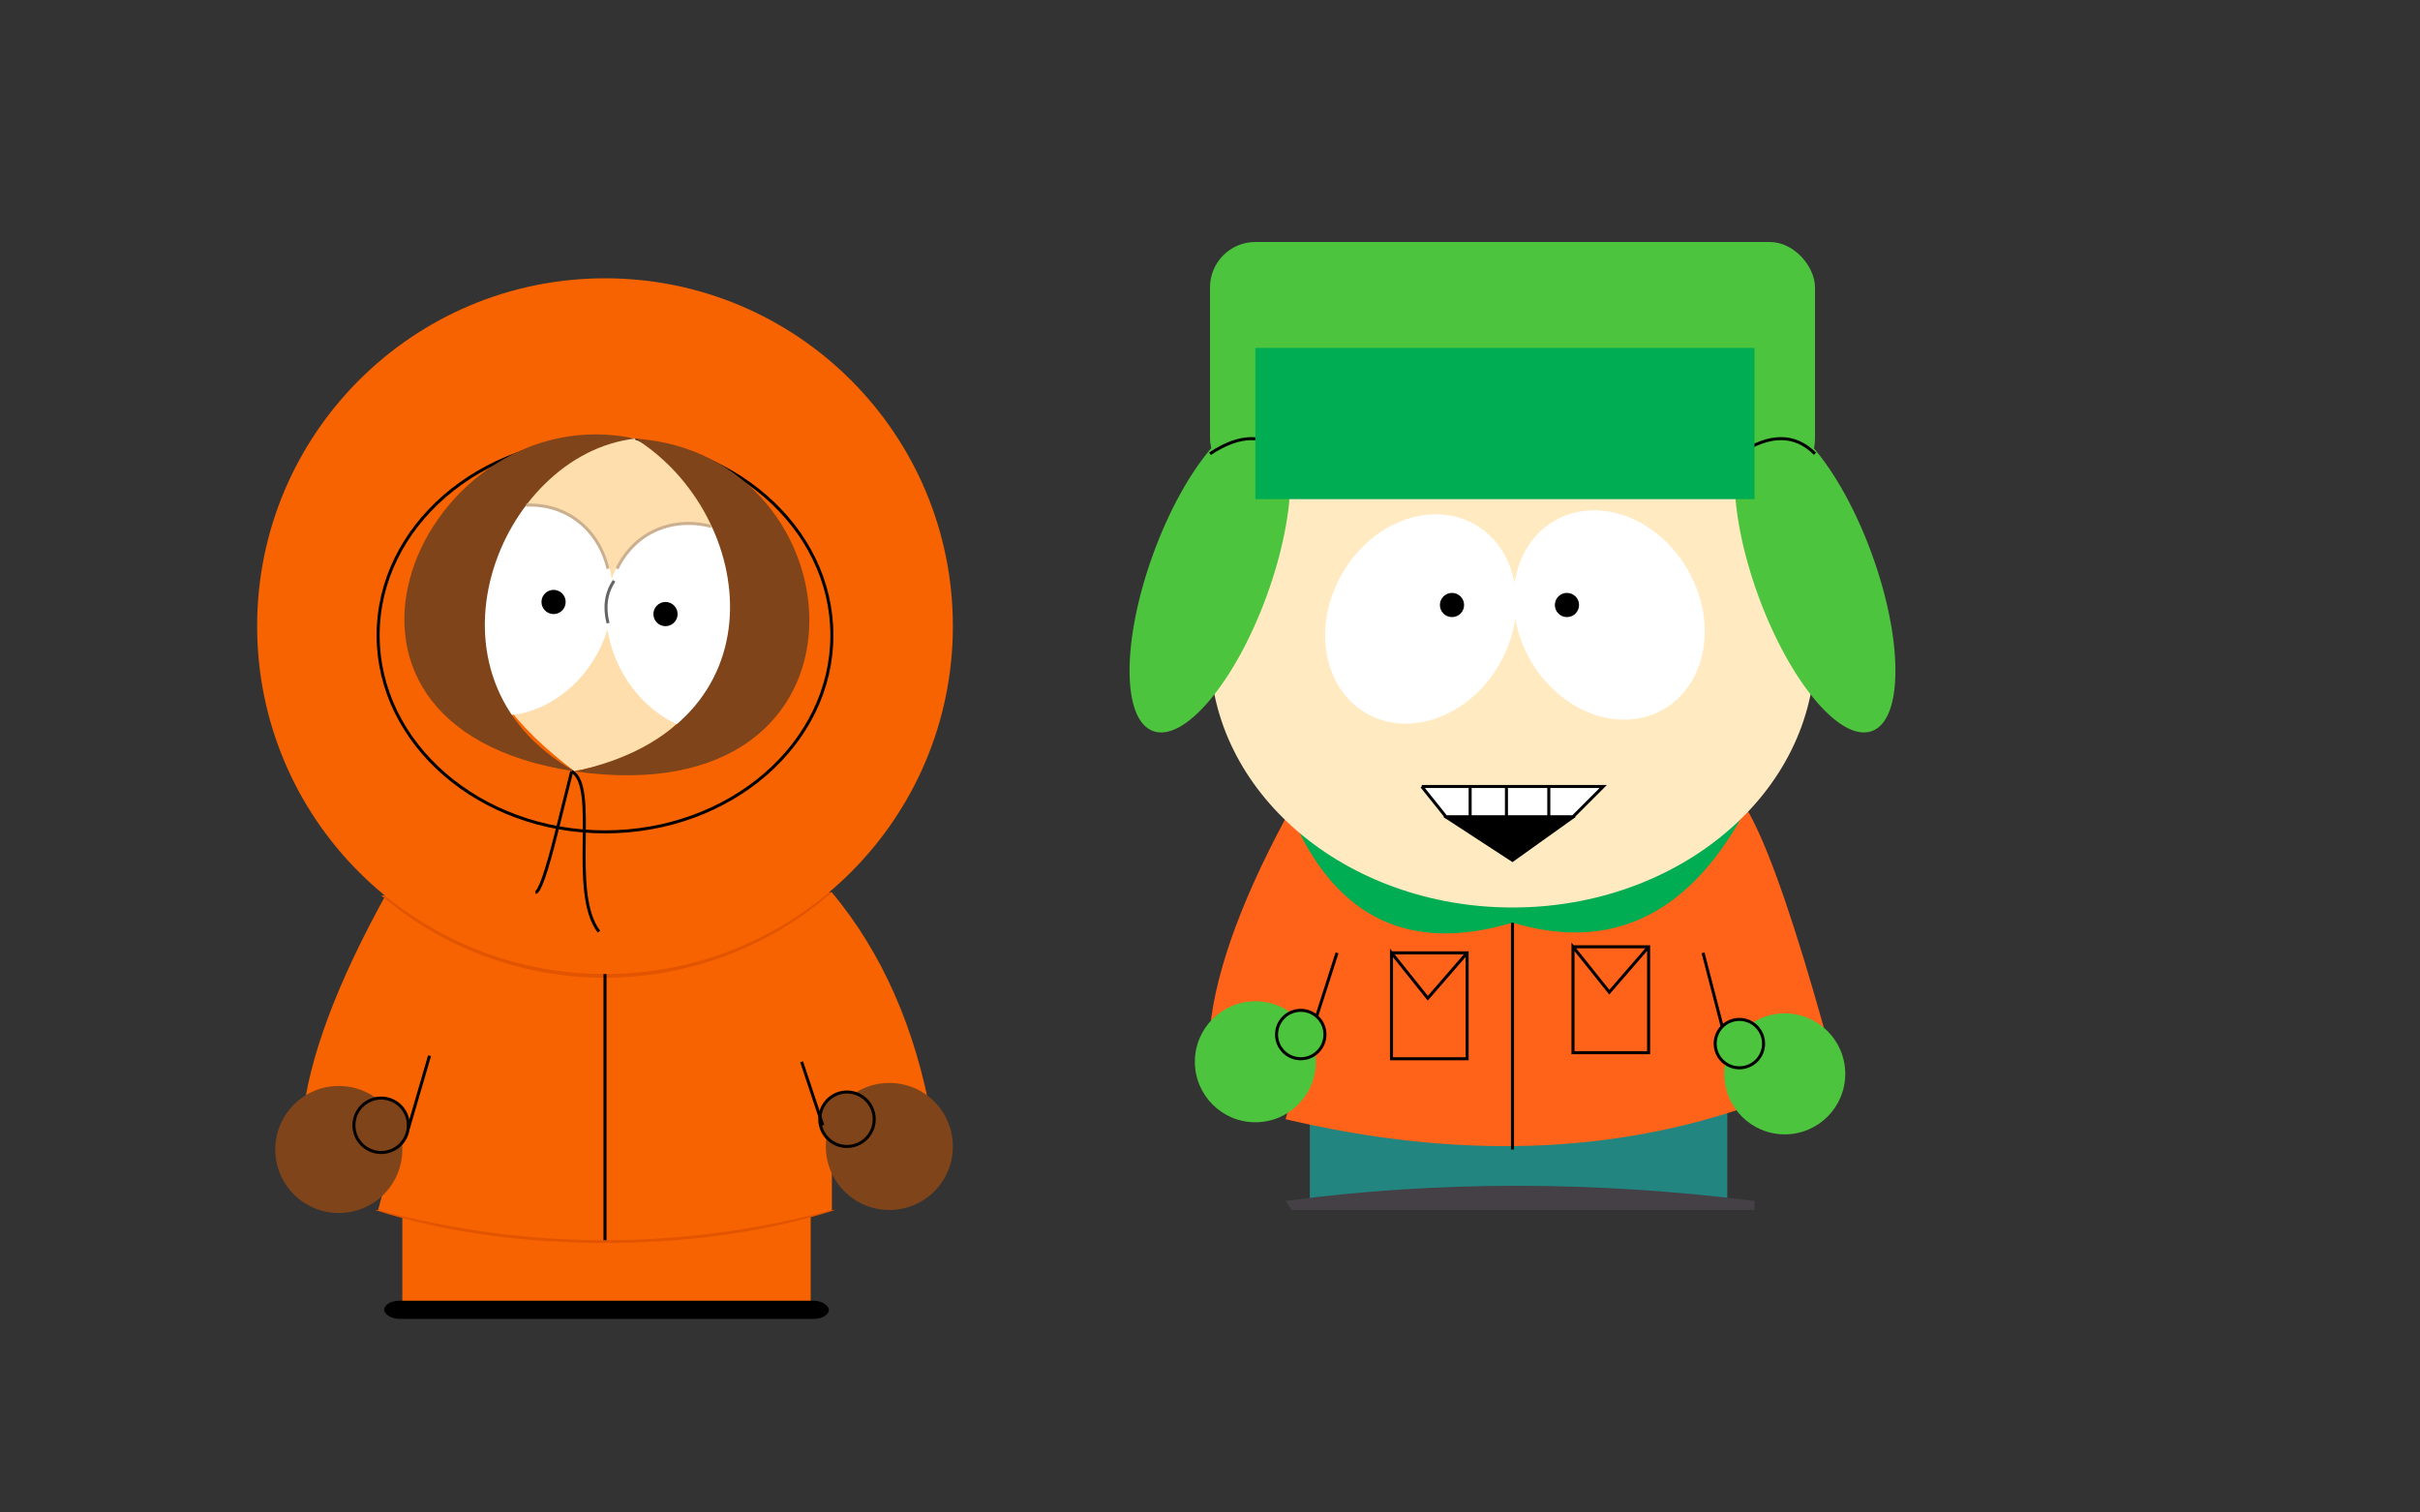 <svg xmlns="http://www.w3.org/2000/svg" version="1.1" width="800" height="500">
    <rect width="100%" height="100%" fill="#333333" stroke="none"/>
    <!--Оранжевый мальчик-->
    <g fill="#f66300"> <!--Голова, туловище и ноги-->
        <rect x="133" y="400" width="135" height="32" />
        <path d="M124 400  A 122 50 0 0 0 276 400" fill="#e25400" /> <!--Тень у туловища-->
        <path d="M128 295 Q 103 340, 100 370 H 133 L 125 400 Q 200 420, 275 400 V 370 H 308 Q 300 325, 275 295"/><!--Туловище-->
        <path d="M126 296  A 114 114 0 0 0 275 295" fill="#e25400" /> <!--Тень у головы-->
        <circle  cx="200" cy="207" r="115" />
        <ellipse cx="200" cy="210" rx="75" ry="65" stroke="black"/>
    </g>
    <rect x="127" y="430" width="147" height="6" rx="5" ry="5"/> <!--Ноги-->
    <g fill="#ffdeae"> <!--Лицо-->
        <path d="M210 145 C 190 140, 110 195, 190 255" /><!--Слева-->
        <path d="M209 145 C 250 158, 260 244, 189 255" /><!--Справа-->
    </g>
    <g fill="white"> <!--Глаза-->
        <ellipse cx="175" cy="203" rx="30" ry="36" transform="rotate(30, 175, 195)" />
        <ellipse cx="231" cy="206" rx="30" ry="36" transform="rotate(-30, 235, 205)" />
    </g>
    <g fill="black">  <!--Зрачки-->
        <circle cx="183" cy="199" r="4"/>
        <circle cx="220" cy="203" r="4"/>
    </g>
    <g fill="#7f441a"> <!--Мех и руки-->
        <path d="M210 145 C 140 130, 90 240, 190 255 C 135 224, 165 150, 210 145" /><!--Слева-->
        <path d="M210 145 C 285 150, 295 270, 190 255 C 260 240, 250 170, 210 145" /><!--Справа-->
        <circle cx="112" cy="380" r="21"/><!--Левая рука-->
        <circle cx="126" cy="372" r="9" stroke="black"/>
        <circle cx="294" cy="379" r="21"/><!--Правая рука-->
        <circle cx="280" cy="370" r="9" stroke="black"/>
    </g>
    <g fill="transparent" stroke="black">
        <path d="M189 255 T 184 275, 177 295"/>
        <path d="M189 255 C 198 260, 188 295, 198 308"/>
        <line x1="200" y1="322" x2="200" y2="410"/>
        <line x1="135" y1="373" x2="142" y2="349"/>
        <line x1="272" y1="372" x2="265" y2="351"/>
    </g>
    <g fill="transparent"><!--Тени у глаз-->
        <path d="M201 206 Q 199 198, 203 192" stroke="#676465"/>
        <path d="M204 188 A 30 36 -30 0 1 235 174" stroke="#cbb090"/>
        <path d="M201 188 A 30 36 30 0 0 174 167" stroke="#cbb090"/>
    </g>

    <!--Мальчик в ушанке-->
    <rect x="433" y="368" width="138" height="30" fill="#228580"/> <!--Ноги-->
    <path fill="#444046" d="M425 397 Q 500 387, 580 397 V 400 H 427"/> <!--Ступни-->
    <path fill="#ff6219" d="M428 265 Q 403 310, 400 340 H 433 L 425 370 Q 510 390, 580 365 V 340 H 603 Q 575 240, 565 265"/>
    <g fill="transparent" stroke="black">
        <line x1="500" y1="292" x2="500" y2="380"/>
        <line x1="433" y1="343" x2="442" y2="315"/>
        <line x1="570" y1="342" x2="563" y2="315"/>
        <path d="M460 315 H 485 V 350 H 460 V 315 L 472 330 L 485 315"/>
        <path d="M520 313 H 545 V 348 H 520 V 313 L 532 328 L 545 313"/>
    </g>
    <g fill="#00ad52">
        <path d="M426 266 H 578 Q 550 320 500 305 Q 450 320 428 272"/>
    </g>
    <ellipse fill="#ffeac1" cx="500" cy="215" rx="100" ry="85"/> <!--Голова-->
    <g fill="white"> <!--Глаза-->
        <ellipse cx="435" cy="56" rx="30" ry="36" transform="rotate(30, 175, 195)" />
        <ellipse cx="493" cy="352" rx="30" ry="36" transform="rotate(-30, 235, 205)" />
    </g>
    <g fill="black">  <!--Зрачки-->
        <circle cx="480" cy="200" r="4"/>
        <circle cx="518" cy="200" r="4"/>
    </g>
    <g fill="#4dc43d"> <!--Руки-->
        <circle cx="415" cy="351" r="20"/><!--Левая рука-->
        <circle cx="430" cy="342" r="8" stroke="black"/>
        <circle cx="590" cy="355" r="20"/><!--Правая рука-->
        <circle cx="575" cy="345" r="8" stroke="black"/>
        <ellipse cx="400" cy="190" rx="20" ry="55" transform="rotate(20, 400, 190)" />
        <ellipse cx="600" cy="190" rx="20" ry="55" transform="rotate(-20, 600, 190)" />
        <rect x="400" y="80" width="200" height="80" rx="15" ry="15"/>
    </g>
    <g fill="transparent" stroke="black">
        <path d="M400 150 Q 415 140 425 150"/>
        <path d="M575 150 Q 590 140 600 150"/>
    </g>
    <rect x="415" y="115" width="165" height="50" fill="#00ad52"/>
    <g fill="white" stroke="black">
        <path d="M470 260 H 530 L 520 270 H 512 V 260 V 270 H 498 V 260 V 270 H 486 V 260 V 270 H 478 L 470 260"/>
    </g>
    <path d="M477 270 L 500 285 L 521 270"/>
</svg>
